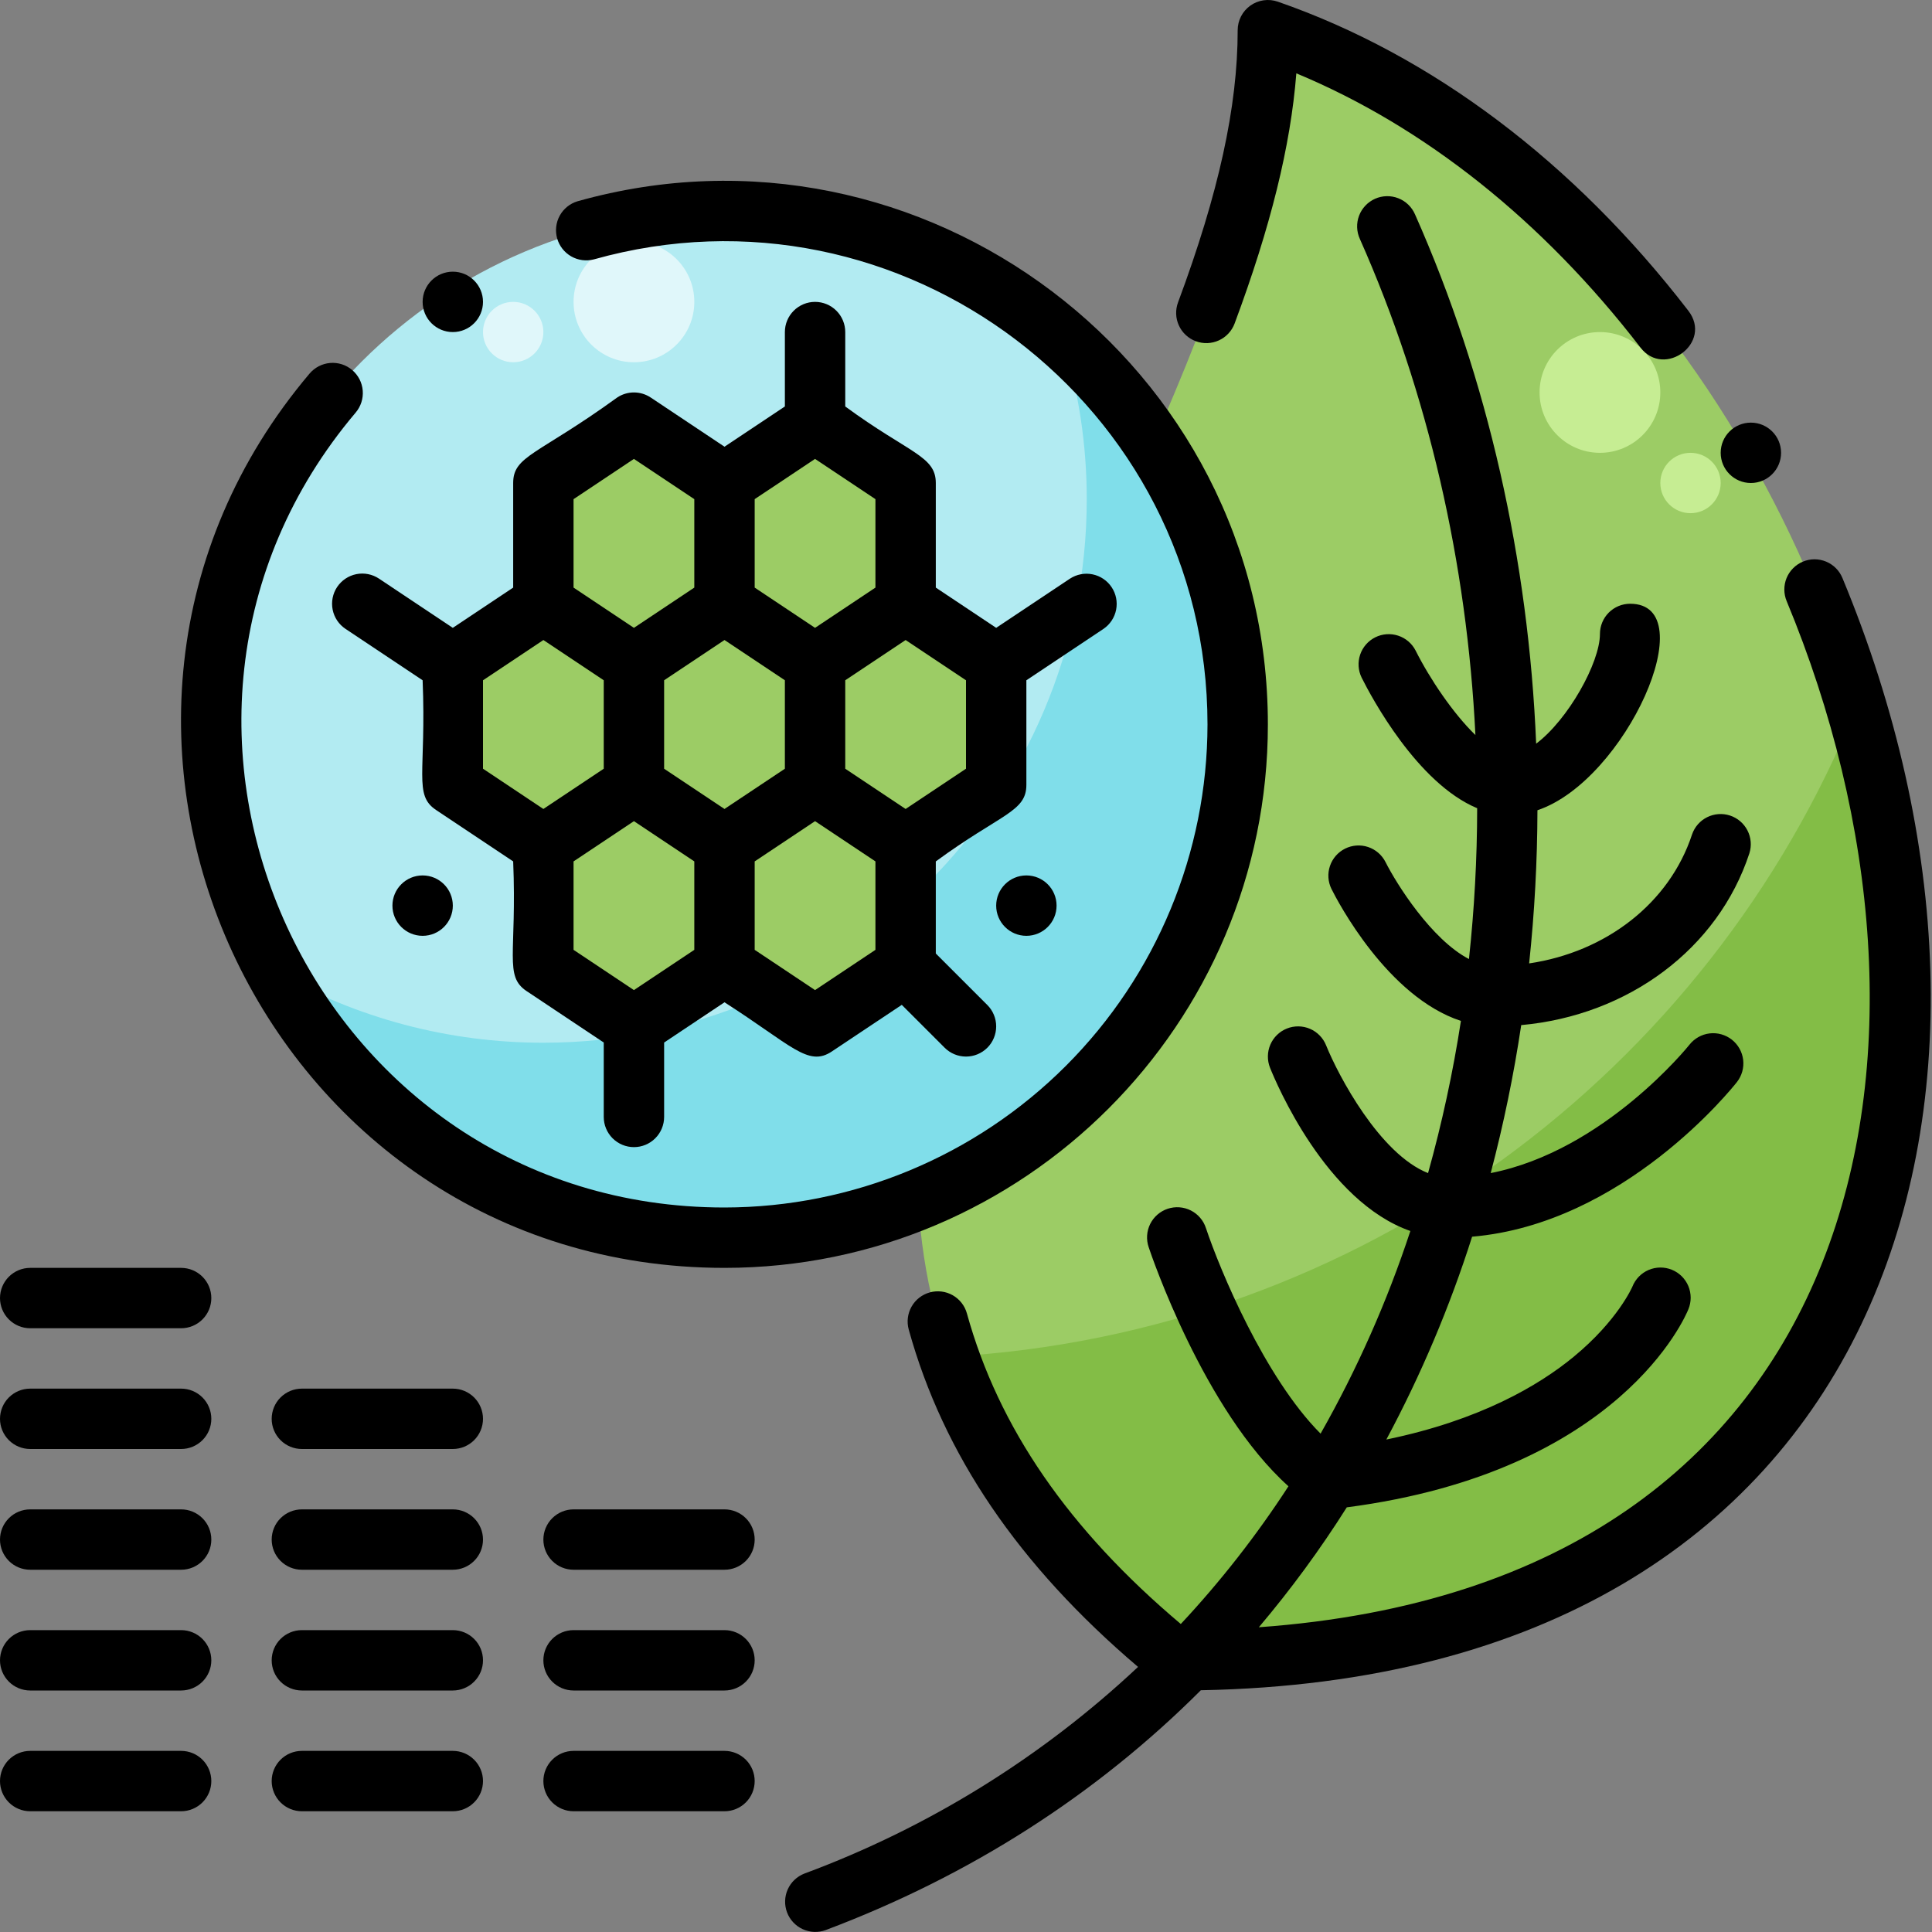 <svg width="100" height="100" viewBox="0 0 100 100" fill="none" xmlns="http://www.w3.org/2000/svg">
<rect x="0" y="0" width="100" height="100" fill="#808080" stroke="none"/>
<g clip-path="url(#clip0_559_2902)">
<path d="M60.938 85.938C28.126 59.375 65.626 26.562 65.626 1.562C102.57 14.387 117.188 85.938 60.938 85.938Z" fill="#9CCC65"/>
<path d="M37.5 64.062C52.17 64.062 64.062 52.17 64.062 37.5C64.062 22.83 52.17 10.938 37.5 10.938C22.83 10.938 10.938 22.83 10.938 37.5C10.938 52.17 22.83 64.062 37.5 64.062Z" fill="#B2EBF2"/>
<path d="M54.984 17.504C55.825 20.205 56.252 23.018 56.25 25.846C56.25 41.354 43.633 53.971 28.125 53.971C23.244 53.977 18.445 52.703 14.209 50.278C16.075 53.68 18.665 56.633 21.794 58.927C24.924 61.221 28.519 62.802 32.325 63.558C36.132 64.314 40.058 64.227 43.827 63.302C47.596 62.378 51.117 60.639 54.141 58.208C57.166 55.776 59.621 52.712 61.335 49.23C63.048 45.748 63.977 41.932 64.058 38.053C64.138 34.173 63.367 30.322 61.8 26.772C60.232 23.222 57.906 20.058 54.984 17.504Z" fill="#80DEEA"/>
<path d="M37.5 31.25V25L32.812 21.875L28.125 25V31.25L32.812 34.375L37.5 31.25Z" fill="#9CCC65"/>
<path d="M46.875 31.25V25L42.188 21.875L37.5 25V31.25L42.188 34.375L46.875 31.25Z" fill="#9CCC65"/>
<path d="M37.5 50V43.75L32.812 40.625L28.125 43.75V50L32.812 53.125L37.5 50Z" fill="#9CCC65"/>
<path d="M46.875 50V43.75L42.188 40.625L37.5 43.75V50L42.188 53.125L46.875 50Z" fill="#9CCC65"/>
<path d="M32.812 40.625V34.375L28.125 31.25L23.438 34.375V40.625L28.125 43.75L32.812 40.625Z" fill="#9CCC65"/>
<path d="M42.188 40.625V34.375L37.5 31.25L32.812 34.375V40.625L37.5 43.75L42.188 40.625Z" fill="#9CCC65"/>
<path d="M51.562 40.625V34.375L46.875 31.25L42.188 34.375V40.625L46.875 43.75L51.562 40.625Z" fill="#9CCC65"/>
<path d="M96.079 36.612C88.443 55.485 70.432 69.047 49.115 70.225C51.013 75.624 54.708 80.893 60.938 85.938C94.78 85.938 102.969 60.039 96.079 36.612Z" fill="#83BD46"/>
<path d="M32.812 18.75C34.538 18.75 35.938 17.351 35.938 15.625C35.938 13.899 34.538 12.5 32.812 12.5C31.087 12.5 29.688 13.899 29.688 15.625C29.688 17.351 31.087 18.75 32.812 18.75Z" fill="#E0F7FA"/>
<path d="M82.812 23.438C84.538 23.438 85.938 22.038 85.938 20.312C85.938 18.587 84.538 17.188 82.812 17.188C81.087 17.188 79.688 18.587 79.688 20.312C79.688 22.038 81.087 23.438 82.812 23.438Z" fill="#C6ED93"/>
<path d="M26.562 18.75C27.425 18.75 28.125 18.05 28.125 17.188C28.125 16.325 27.425 15.625 26.562 15.625C25.7 15.625 25 16.325 25 17.188C25 18.05 25.7 18.75 26.562 18.75Z" fill="#E0F7FA"/>
<path d="M87.5 26.562C88.363 26.562 89.062 25.863 89.062 25C89.062 24.137 88.363 23.438 87.5 23.438C86.637 23.438 85.938 24.137 85.938 25C85.938 25.863 86.637 26.562 87.5 26.562Z" fill="#C6ED93"/>
<path d="M95.365 29.92C95.287 29.73 95.172 29.556 95.027 29.41C94.882 29.264 94.71 29.148 94.519 29.069C94.329 28.99 94.126 28.949 93.92 28.949C93.714 28.949 93.51 28.99 93.32 29.069C93.13 29.148 92.957 29.264 92.812 29.41C92.666 29.555 92.552 29.729 92.473 29.919C92.395 30.11 92.356 30.314 92.357 30.52C92.358 30.725 92.399 30.929 92.479 31.119C101.93 53.878 97.051 81.94 65.158 84.226C66.817 82.266 68.338 80.192 69.709 78.02C83.87 76.171 87.25 68.116 87.39 67.768C87.469 67.577 87.509 67.373 87.509 67.167C87.508 66.96 87.467 66.756 87.388 66.566C87.308 66.376 87.191 66.203 87.045 66.058C86.898 65.913 86.724 65.799 86.533 65.721C86.342 65.644 86.137 65.605 85.931 65.607C85.725 65.609 85.521 65.652 85.331 65.733C85.142 65.814 84.97 65.932 84.826 66.08C84.682 66.228 84.569 66.403 84.493 66.594C84.486 66.612 83.737 68.349 81.441 70.237C79.657 71.703 76.608 73.511 71.757 74.51C73.555 71.154 75.041 67.639 76.196 64.011C84.05 63.343 89.656 56.321 89.902 56.008C90.158 55.682 90.275 55.268 90.226 54.856C90.177 54.445 89.966 54.07 89.641 53.813C89.315 53.557 88.901 53.44 88.489 53.489C88.078 53.538 87.703 53.749 87.446 54.074C87.398 54.136 83.038 59.564 77.158 60.719C77.824 58.196 78.352 55.639 78.738 53.059C84.274 52.56 88.924 49.114 90.548 44.166C90.672 43.773 90.636 43.349 90.448 42.983C90.26 42.617 89.936 42.34 89.546 42.212C89.155 42.084 88.73 42.115 88.362 42.298C87.994 42.481 87.713 42.802 87.58 43.191C86.414 46.741 83.138 49.275 79.148 49.866C79.428 47.233 79.571 44.587 79.578 41.938C84.158 40.403 88.239 31.25 84.375 31.25C83.961 31.25 83.564 31.415 83.27 31.708C82.978 32.001 82.813 32.398 82.813 32.812C82.813 34.298 81.166 37.251 79.511 38.492C79.121 29.051 77.026 19.618 73.241 11.096C73.159 10.907 73.04 10.735 72.892 10.592C72.743 10.448 72.568 10.336 72.375 10.261C72.183 10.186 71.978 10.149 71.771 10.154C71.565 10.159 71.361 10.204 71.173 10.288C70.984 10.372 70.814 10.492 70.672 10.643C70.53 10.793 70.419 10.969 70.346 11.162C70.273 11.355 70.238 11.561 70.245 11.767C70.252 11.974 70.299 12.177 70.385 12.365C73.937 20.361 75.933 29.192 76.367 38.045C75.218 36.936 74.001 35.127 73.273 33.676C73.086 33.309 72.761 33.03 72.369 32.902C71.978 32.773 71.551 32.804 71.182 32.988C70.813 33.173 70.532 33.495 70.401 33.886C70.269 34.277 70.297 34.704 70.478 35.074C70.985 36.087 73.357 40.541 76.458 41.833C76.455 44.441 76.313 47.047 76.033 49.64C74.09 48.628 72.285 45.755 71.711 44.614C71.523 44.246 71.198 43.968 70.807 43.839C70.415 43.71 69.988 43.742 69.62 43.926C69.251 44.11 68.97 44.433 68.838 44.824C68.706 45.214 68.734 45.641 68.916 46.011C69.233 46.647 71.814 51.597 75.617 52.842C75.207 55.499 74.639 58.129 73.916 60.719C71.411 59.731 69.263 55.658 68.639 54.107C68.563 53.917 68.45 53.743 68.306 53.596C68.163 53.449 67.992 53.332 67.804 53.251C67.615 53.17 67.412 53.128 67.207 53.125C67.002 53.123 66.798 53.16 66.608 53.237C66.417 53.313 66.244 53.426 66.097 53.569C65.95 53.712 65.833 53.883 65.752 54.072C65.671 54.261 65.628 54.463 65.626 54.668C65.623 54.874 65.661 55.077 65.737 55.268C66.052 56.055 68.628 62.185 73 63.716C71.802 67.358 70.245 70.871 68.353 74.205C65.458 71.3 63.143 65.73 62.42 63.569C62.357 63.372 62.255 63.19 62.121 63.033C61.987 62.876 61.823 62.747 61.639 62.654C61.455 62.561 61.254 62.505 61.048 62.49C60.842 62.475 60.635 62.501 60.439 62.566C60.243 62.631 60.062 62.735 59.907 62.87C59.751 63.006 59.624 63.171 59.532 63.356C59.441 63.542 59.387 63.743 59.374 63.949C59.361 64.155 59.389 64.362 59.456 64.557C59.579 64.928 62.309 72.999 66.69 76.929C65.045 79.464 63.181 81.85 61.118 84.058C55.312 79.163 51.685 73.897 50.047 67.984C49.993 67.786 49.9 67.601 49.773 67.439C49.647 67.278 49.49 67.142 49.312 67.041C48.951 66.837 48.524 66.784 48.125 66.895C47.725 67.006 47.386 67.27 47.182 67.631C46.978 67.992 46.925 68.419 47.036 68.818C48.828 75.29 52.717 81.013 58.905 86.279C53.919 90.959 48.048 94.595 41.638 96.975C41.253 97.123 40.942 97.417 40.773 97.794C40.605 98.17 40.592 98.598 40.737 98.984C40.882 99.369 41.174 99.682 41.549 99.854C41.924 100.025 42.352 100.042 42.739 99.9C50.225 97.082 56.749 92.89 62.155 87.487C97.825 86.824 106.556 56.87 95.365 29.92Z" fill="black"/>
<path d="M61.895 17.662C62.087 17.733 62.291 17.766 62.496 17.759C62.701 17.751 62.903 17.704 63.09 17.618C63.276 17.533 63.444 17.412 63.584 17.261C63.724 17.111 63.832 16.935 63.904 16.743C65.767 11.738 66.803 7.559 67.098 3.796C73.732 6.554 79.856 11.427 84.912 17.991C86.15 19.597 88.66 17.735 87.388 16.084C81.458 8.386 74.11 2.854 66.138 0.086C65.902 0.005 65.65 -0.02 65.404 0.016C65.157 0.051 64.922 0.145 64.719 0.289C64.516 0.434 64.35 0.625 64.236 0.846C64.122 1.068 64.062 1.313 64.062 1.562C64.062 5.519 63.081 9.995 60.975 15.652C60.904 15.844 60.87 16.049 60.878 16.254C60.885 16.459 60.933 16.66 61.019 16.847C61.104 17.034 61.225 17.202 61.376 17.341C61.526 17.481 61.702 17.59 61.895 17.662Z" fill="black"/>
<path d="M37.5 65.625C53.008 65.625 65.625 53.008 65.625 37.5C65.625 18.842 47.74 5.398 29.892 10.418C29.499 10.536 29.169 10.803 28.972 11.162C28.775 11.521 28.727 11.943 28.837 12.337C28.948 12.731 29.209 13.066 29.565 13.27C29.92 13.473 30.341 13.529 30.738 13.426C46.643 8.953 62.5 20.967 62.5 37.5C62.493 44.128 59.856 50.483 55.17 55.169C50.483 59.856 44.128 62.492 37.5 62.5C16.205 62.5 4.775 37.472 18.408 21.357C18.541 21.2 18.642 21.019 18.705 20.823C18.768 20.628 18.792 20.422 18.775 20.217C18.759 20.012 18.701 19.812 18.608 19.629C18.513 19.447 18.384 19.284 18.227 19.151C18.07 19.018 17.889 18.918 17.693 18.855C17.497 18.793 17.291 18.77 17.086 18.787C16.881 18.805 16.682 18.862 16.499 18.957C16.317 19.052 16.155 19.181 16.022 19.338C0.675 37.48 13.563 65.625 37.5 65.625Z" fill="black"/>
<path d="M9.375 71.875H1.562C1.148 71.875 0.751 72.04 0.458 72.333C0.165 72.626 0 73.023 0 73.438C0 73.852 0.165 74.249 0.458 74.542C0.751 74.835 1.148 75 1.562 75H9.375C9.789 75 10.187 74.835 10.48 74.542C10.773 74.249 10.938 73.852 10.938 73.438C10.938 73.023 10.773 72.626 10.48 72.333C10.187 72.04 9.789 71.875 9.375 71.875Z" fill="black"/>
<path d="M9.375 65.625H1.562C1.148 65.625 0.751 65.79 0.458 66.083C0.165 66.376 0 66.773 0 67.188C0 67.602 0.165 67.999 0.458 68.292C0.751 68.585 1.148 68.75 1.562 68.75H9.375C9.789 68.75 10.187 68.585 10.48 68.292C10.773 67.999 10.938 67.602 10.938 67.188C10.938 66.773 10.773 66.376 10.48 66.083C10.187 65.79 9.789 65.625 9.375 65.625Z" fill="black"/>
<path d="M9.375 78.125H1.562C1.148 78.125 0.751 78.29 0.458 78.583C0.165 78.876 0 79.273 0 79.688C0 80.102 0.165 80.499 0.458 80.792C0.751 81.085 1.148 81.25 1.562 81.25H9.375C9.789 81.25 10.187 81.085 10.48 80.792C10.773 80.499 10.938 80.102 10.938 79.688C10.938 79.273 10.773 78.876 10.48 78.583C10.187 78.29 9.789 78.125 9.375 78.125Z" fill="black"/>
<path d="M9.375 84.375H1.562C1.148 84.375 0.751 84.54 0.458 84.833C0.165 85.126 0 85.523 0 85.938C0 86.352 0.165 86.749 0.458 87.042C0.751 87.335 1.148 87.5 1.562 87.5H9.375C9.789 87.5 10.187 87.335 10.48 87.042C10.773 86.749 10.938 86.352 10.938 85.938C10.938 85.523 10.773 85.126 10.48 84.833C10.187 84.54 9.789 84.375 9.375 84.375Z" fill="black"/>
<path d="M23.438 78.125H15.625C15.211 78.125 14.813 78.29 14.52 78.583C14.227 78.876 14.062 79.273 14.062 79.688C14.062 80.102 14.227 80.499 14.52 80.792C14.813 81.085 15.211 81.25 15.625 81.25H23.438C23.852 81.25 24.249 81.085 24.542 80.792C24.835 80.499 25 80.102 25 79.688C25 79.273 24.835 78.876 24.542 78.583C24.249 78.29 23.852 78.125 23.438 78.125Z" fill="black"/>
<path d="M23.438 71.875H15.625C15.211 71.875 14.813 72.04 14.52 72.333C14.227 72.626 14.062 73.023 14.062 73.438C14.062 73.852 14.227 74.249 14.52 74.542C14.813 74.835 15.211 75 15.625 75H23.438C23.852 75 24.249 74.835 24.542 74.542C24.835 74.249 25 73.852 25 73.438C25 73.023 24.835 72.626 24.542 72.333C24.249 72.04 23.852 71.875 23.438 71.875Z" fill="black"/>
<path d="M37.5 78.125H29.688C29.273 78.125 28.876 78.29 28.583 78.583C28.29 78.876 28.125 79.273 28.125 79.688C28.125 80.102 28.29 80.499 28.583 80.792C28.876 81.085 29.273 81.25 29.688 81.25H37.5C37.914 81.25 38.312 81.085 38.605 80.792C38.898 80.499 39.062 80.102 39.062 79.688C39.062 79.273 38.898 78.876 38.605 78.583C38.312 78.29 37.914 78.125 37.5 78.125Z" fill="black"/>
<path d="M23.438 84.375H15.625C15.211 84.375 14.813 84.54 14.52 84.833C14.227 85.126 14.062 85.523 14.062 85.938C14.062 86.352 14.227 86.749 14.52 87.042C14.813 87.335 15.211 87.5 15.625 87.5H23.438C23.852 87.5 24.249 87.335 24.542 87.042C24.835 86.749 25 86.352 25 85.938C25 85.523 24.835 85.126 24.542 84.833C24.249 84.54 23.852 84.375 23.438 84.375Z" fill="black"/>
<path d="M9.375 90.625H1.562C1.148 90.625 0.751 90.79 0.458 91.083C0.165 91.376 0 91.773 0 92.188C0 92.602 0.165 92.999 0.458 93.292C0.751 93.585 1.148 93.75 1.562 93.75H9.375C9.789 93.75 10.187 93.585 10.48 93.292C10.773 92.999 10.938 92.602 10.938 92.188C10.938 91.773 10.773 91.376 10.48 91.083C10.187 90.79 9.789 90.625 9.375 90.625Z" fill="black"/>
<path d="M23.438 90.625H15.625C15.211 90.625 14.813 90.79 14.52 91.083C14.227 91.376 14.062 91.773 14.062 92.188C14.062 92.602 14.227 92.999 14.52 93.292C14.813 93.585 15.211 93.75 15.625 93.75H23.438C23.852 93.75 24.249 93.585 24.542 93.292C24.835 92.999 25 92.602 25 92.188C25 91.773 24.835 91.376 24.542 91.083C24.249 90.79 23.852 90.625 23.438 90.625Z" fill="black"/>
<path d="M37.5 84.375H29.688C29.273 84.375 28.876 84.54 28.583 84.833C28.29 85.126 28.125 85.523 28.125 85.938C28.125 86.352 28.29 86.749 28.583 87.042C28.876 87.335 29.273 87.5 29.688 87.5H37.5C37.914 87.5 38.312 87.335 38.605 87.042C38.898 86.749 39.062 86.352 39.062 85.938C39.062 85.523 38.898 85.126 38.605 84.833C38.312 84.54 37.914 84.375 37.5 84.375Z" fill="black"/>
<path d="M37.5 90.625H29.688C29.273 90.625 28.876 90.79 28.583 91.083C28.29 91.376 28.125 91.773 28.125 92.188C28.125 92.602 28.29 92.999 28.583 93.292C28.876 93.585 29.273 93.75 29.688 93.75H37.5C37.914 93.75 38.312 93.585 38.605 93.292C38.898 92.999 39.062 92.602 39.062 92.188C39.062 91.773 38.898 91.376 38.605 91.083C38.312 90.79 37.914 90.625 37.5 90.625Z" fill="black"/>
<path d="M17.45 30.383C17.22 30.728 17.137 31.15 17.218 31.556C17.299 31.963 17.538 32.32 17.883 32.55L21.875 35.211C22.07 40.01 21.393 41.14 22.571 41.925L26.562 44.586C26.758 49.385 26.08 50.515 27.258 51.3L31.25 53.961V57.812C31.25 58.227 31.414 58.624 31.707 58.917C32.001 59.21 32.398 59.375 32.812 59.375C33.227 59.375 33.624 59.21 33.917 58.917C34.21 58.624 34.375 58.227 34.375 57.812V53.961L37.5 51.878C40.981 54.108 41.828 55.242 43.054 54.425L46.676 52.011L48.895 54.23C49.04 54.375 49.212 54.49 49.402 54.569C49.591 54.647 49.795 54.688 50 54.688C50.205 54.688 50.408 54.647 50.598 54.569C50.787 54.49 50.96 54.375 51.105 54.23C51.25 54.085 51.365 53.913 51.443 53.723C51.522 53.533 51.562 53.33 51.562 53.125C51.562 52.92 51.522 52.717 51.443 52.527C51.365 52.337 51.25 52.165 51.105 52.02L48.437 49.353V44.587C51.801 42.119 53.125 42.025 53.125 40.626V35.211L57.117 32.55C57.457 32.318 57.692 31.962 57.771 31.557C57.849 31.153 57.766 30.734 57.537 30.392C57.309 30.049 56.954 29.811 56.551 29.728C56.148 29.645 55.728 29.725 55.383 29.95L51.562 32.497L48.437 30.414V25C48.437 23.598 47.066 23.471 43.75 21.039V17.188C43.75 16.773 43.585 16.376 43.292 16.083C42.999 15.79 42.602 15.625 42.187 15.625C41.773 15.625 41.376 15.79 41.083 16.083C40.789 16.376 40.625 16.773 40.625 17.188V21.039L37.5 23.122L33.679 20.575C33.422 20.404 33.121 20.313 32.812 20.313C32.504 20.313 32.202 20.404 31.946 20.575C27.842 23.55 26.562 23.582 26.562 25V30.414L23.437 32.497L19.617 29.95C19.446 29.836 19.254 29.757 19.053 29.717C18.852 29.677 18.645 29.678 18.444 29.718C18.242 29.758 18.051 29.838 17.881 29.952C17.71 30.066 17.564 30.213 17.45 30.383ZM35.937 49.164L32.812 51.247L29.687 49.164V44.586L32.812 42.503L35.937 44.586V49.164ZM45.312 49.164L42.187 51.247L39.062 49.164V44.586L42.187 42.503L45.312 44.586V49.164ZM50 35.211V39.789L46.875 41.872L43.75 39.789V35.211L46.875 33.128L50 35.211ZM39.062 25.836L42.187 23.753L45.312 25.836V30.414L42.187 32.497L39.062 30.414V25.836ZM40.625 35.211V39.789L37.5 41.872L34.375 39.789V35.211L37.5 33.128L40.625 35.211ZM29.687 25.836L32.812 23.753L35.937 25.836V30.414L32.812 32.497L29.687 30.414V25.836ZM25 35.211L28.125 33.128L31.25 35.211V39.789L28.125 41.872L25 39.789V35.211Z" fill="black"/>
<path d="M53.125 48.438C53.988 48.438 54.688 47.738 54.688 46.875C54.688 46.012 53.988 45.312 53.125 45.312C52.262 45.312 51.562 46.012 51.562 46.875C51.562 47.738 52.262 48.438 53.125 48.438Z" fill="black"/>
<path d="M21.875 48.438C22.738 48.438 23.438 47.738 23.438 46.875C23.438 46.012 22.738 45.312 21.875 45.312C21.012 45.312 20.312 46.012 20.312 46.875C20.312 47.738 21.012 48.438 21.875 48.438Z" fill="black"/>
<path d="M23.438 17.188C24.3 17.188 25 16.488 25 15.625C25 14.762 24.3 14.062 23.438 14.062C22.575 14.062 21.875 14.762 21.875 15.625C21.875 16.488 22.575 17.188 23.438 17.188Z" fill="black"/>
<path d="M90.625 25C91.488 25 92.188 24.3 92.188 23.438C92.188 22.575 91.488 21.875 90.625 21.875C89.762 21.875 89.062 22.575 89.062 23.438C89.062 24.3 89.762 25 90.625 25Z" fill="black"/>
</g>
<defs>
<clipPath id="clip0_559_2902">
<rect width="100" height="100" fill="white"/>
</clipPath>
</defs>
</svg>
